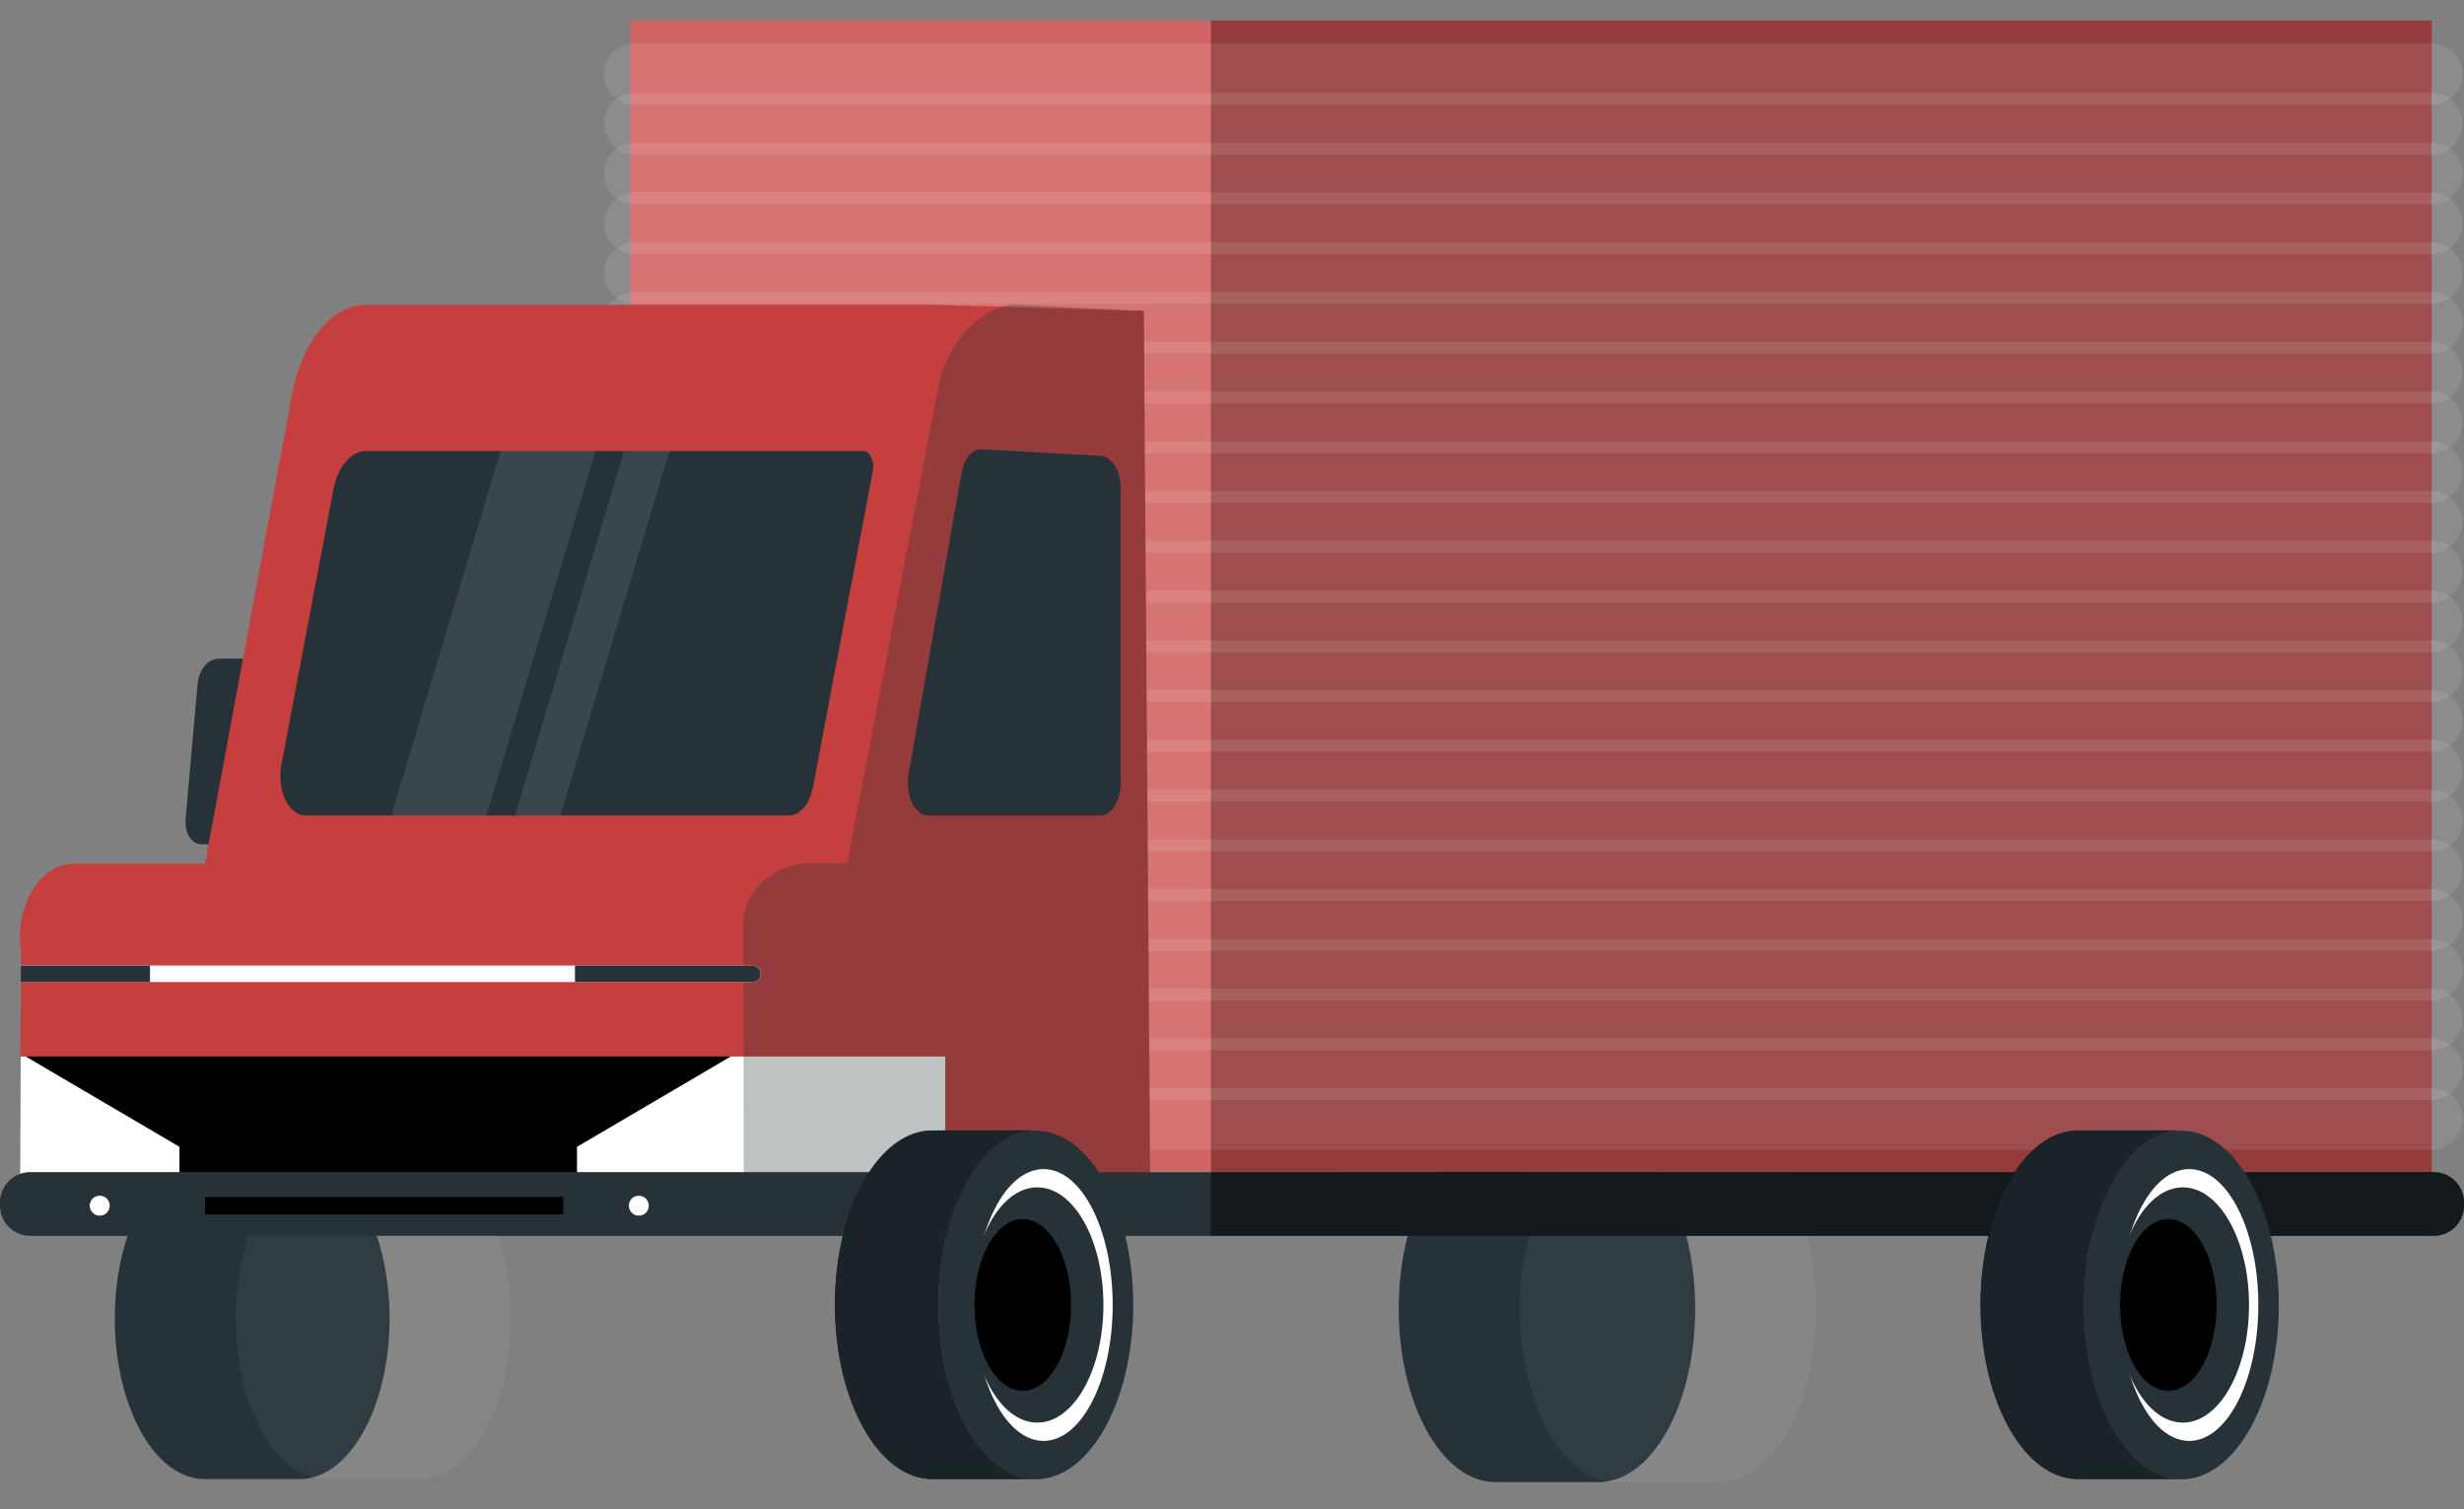 <svg width="80" height="49" viewBox="0 0 80 49" fill="none" xmlns="http://www.w3.org/2000/svg">
<rect x="0" y="0" width="80" height="49" fill="#808080" stroke="none"/>
<path d="M51.896 36.859H48.556C46.817 36.859 45.413 39.38 45.413 42.49C45.413 45.6 46.821 48.118 48.556 48.118H51.896C53.635 48.118 55.039 45.598 55.039 42.49C55.039 39.382 53.635 36.859 51.896 36.859Z" fill="#263238"/>
<path opacity="0.05" d="M55.825 36.859H52.485C50.747 36.859 49.342 39.38 49.342 42.49C49.342 45.6 50.751 48.118 52.485 48.118H55.825C57.564 48.118 58.969 45.598 58.969 42.49C58.969 39.382 57.564 36.859 55.825 36.859Z" fill="white"/>
<path d="M78.951 38.066L20.466 38.024V0.667H78.951V38.066Z" fill="#C53F3F"/>
<path opacity="0.3" d="M78.951 0.667H39.312V38.063H78.951V0.667Z" fill="#263238"/>
<path opacity="0.2" d="M39.312 0.667H20.466V38.802H39.312V0.667Z" fill="white"/>
<path opacity="0.1" d="M20.607 2.403H78.951" stroke="white" stroke-width="2" stroke-linecap="round" stroke-linejoin="round"/>
<path opacity="0.1" d="M20.607 4.02H78.951" stroke="white" stroke-width="2" stroke-linecap="round" stroke-linejoin="round"/>
<path opacity="0.1" d="M20.607 5.635H78.951" stroke="white" stroke-width="2" stroke-linecap="round" stroke-linejoin="round"/>
<path opacity="0.1" d="M20.607 7.25H78.951" stroke="white" stroke-width="2" stroke-linecap="round" stroke-linejoin="round"/>
<path opacity="0.1" d="M20.607 8.867H78.951" stroke="white" stroke-width="2" stroke-linecap="round" stroke-linejoin="round"/>
<path opacity="0.1" d="M20.607 10.482H78.951" stroke="white" stroke-width="2" stroke-linecap="round" stroke-linejoin="round"/>
<path opacity="0.1" d="M20.607 12.097H78.951" stroke="white" stroke-width="2" stroke-linecap="round" stroke-linejoin="round"/>
<path opacity="0.1" d="M20.607 13.712H78.951" stroke="white" stroke-width="2" stroke-linecap="round" stroke-linejoin="round"/>
<path opacity="0.1" d="M20.607 15.329H78.951" stroke="white" stroke-width="2" stroke-linecap="round" stroke-linejoin="round"/>
<path opacity="0.1" d="M20.607 16.944H78.951" stroke="white" stroke-width="2" stroke-linecap="round" stroke-linejoin="round"/>
<path opacity="0.1" d="M20.607 18.559H78.951" stroke="white" stroke-width="2" stroke-linecap="round" stroke-linejoin="round"/>
<path opacity="0.1" d="M20.607 20.175H78.951" stroke="white" stroke-width="2" stroke-linecap="round" stroke-linejoin="round"/>
<path opacity="0.1" d="M20.607 21.79H78.951" stroke="white" stroke-width="2" stroke-linecap="round" stroke-linejoin="round"/>
<path opacity="0.1" d="M20.607 23.405H78.951" stroke="white" stroke-width="2" stroke-linecap="round" stroke-linejoin="round"/>
<path opacity="0.1" d="M20.607 25.02H78.951" stroke="white" stroke-width="2" stroke-linecap="round" stroke-linejoin="round"/>
<path opacity="0.1" d="M20.607 26.637H78.951" stroke="white" stroke-width="2" stroke-linecap="round" stroke-linejoin="round"/>
<path opacity="0.1" d="M20.607 28.252H78.951" stroke="white" stroke-width="2" stroke-linecap="round" stroke-linejoin="round"/>
<path opacity="0.1" d="M20.607 29.867H78.951" stroke="white" stroke-width="2" stroke-linecap="round" stroke-linejoin="round"/>
<path opacity="0.1" d="M20.607 31.484H78.951" stroke="white" stroke-width="2" stroke-linecap="round" stroke-linejoin="round"/>
<path opacity="0.1" d="M20.607 33.099H78.951" stroke="white" stroke-width="2" stroke-linecap="round" stroke-linejoin="round"/>
<path opacity="0.1" d="M20.607 34.714H78.951" stroke="white" stroke-width="2" stroke-linecap="round" stroke-linejoin="round"/>
<path opacity="0.1" d="M20.607 36.331H78.951" stroke="white" stroke-width="2" stroke-linecap="round" stroke-linejoin="round"/>
<path d="M9.733 37.594H6.642C5.031 37.594 3.727 39.928 3.727 42.808C3.727 45.688 5.031 48.02 6.642 48.02H9.733C11.344 48.02 12.648 45.686 12.648 42.808C12.648 39.93 11.344 37.594 9.733 37.594Z" fill="#263238"/>
<path opacity="0.05" d="M13.664 37.594H10.572C8.961 37.594 7.656 39.928 7.656 42.808C7.656 45.688 8.961 48.02 10.572 48.02H13.664C15.273 48.02 16.58 45.686 16.58 42.808C16.58 39.93 15.273 37.594 13.664 37.594Z" fill="white"/>
<path d="M8.014 27.411H6.552C6.265 27.421 6.029 27.115 6.024 26.726C6.02 26.685 6.02 26.644 6.024 26.604L6.417 22.189C6.466 21.735 6.747 21.403 7.085 21.382H8.56C8.845 21.382 9.081 21.682 9.086 22.071C9.086 22.111 9.086 22.15 9.086 22.189L8.694 26.604C8.635 27.052 8.344 27.399 8.014 27.411Z" fill="#263238"/>
<path d="M9.475 12.83L6.656 28.034L37.35 40.058L37.136 10.093L30.385 9.897H11.894C10.782 9.887 9.802 11.081 9.475 12.83Z" fill="#C53F3F"/>
<path d="M32.312 15.276C31.167 15.225 30.14 16.164 29.804 17.564L27.481 27.293H23.012L22.768 40.128H37.47" fill="#C53F3F"/>
<path d="M9.915 26.476C9.466 26.476 9.102 25.898 9.102 25.187C9.102 25.063 9.114 24.94 9.138 24.818L10.825 15.891C10.967 15.15 11.399 14.643 11.888 14.645H28.033C28.208 14.645 28.352 14.869 28.352 15.148C28.352 15.197 28.347 15.247 28.338 15.295C27.984 17.134 26.835 23.227 26.395 25.557C26.293 26.103 25.974 26.476 25.609 26.476H9.915Z" fill="#263238"/>
<path d="M24.772 30.433C24.772 30.589 24.761 30.746 24.739 30.901L24.654 31.476L24.605 31.816L24.244 34.299L23.654 38.337L23.491 39.458H0.644V38.337L0.66 34.299L0.682 31.885V30.902C0.485 29.606 1.112 28.348 2.067 28.087C2.179 28.056 2.294 28.041 2.411 28.042H23.012C23.984 28.034 24.772 29.111 24.772 30.433Z" fill="#C53F3F"/>
<path d="M36.385 15.853V25.423C36.385 26.003 36.088 26.474 35.721 26.476H30.137C29.77 26.476 29.474 26.005 29.474 25.423C29.473 25.328 29.481 25.234 29.497 25.14L31.218 15.356C31.301 14.887 31.576 14.57 31.882 14.588L35.745 14.8C36.102 14.822 36.385 15.287 36.385 15.853Z" fill="#263238"/>
<path opacity="0.1" d="M19.334 14.645H16.25L12.707 26.476H15.794L19.334 14.645Z" fill="white"/>
<path opacity="0.1" d="M21.735 14.645H20.261L16.721 26.476H18.193L21.735 14.645Z" fill="white"/>
<path d="M30.692 34.299V38.337H0.648L0.664 34.299H30.692Z" fill="black"/>
<path d="M26.507 34.299H23.729L18.733 37.234V38.337H30.692V34.299H26.507Z" fill="white"/>
<path d="M5.827 37.234V38.337H0.648L0.664 34.299H0.833L5.827 37.234Z" fill="white"/>
<path opacity="0.3" d="M37.364 40.128L37.136 10.093L33.01 9.897C31.98 9.845 30.792 11.042 30.491 12.429L27.501 28.034H26.336C25.027 28.034 24.132 28.987 24.134 29.999L24.151 40.132H37.364" fill="#263238"/>
<path d="M24.695 31.618C24.695 31.655 24.687 31.692 24.671 31.725C24.656 31.759 24.633 31.79 24.605 31.814C24.557 31.859 24.494 31.883 24.428 31.883H0.682V31.348H24.434C24.479 31.349 24.524 31.36 24.563 31.382C24.603 31.404 24.636 31.436 24.66 31.474C24.685 31.518 24.697 31.567 24.695 31.618Z" fill="white"/>
<path d="M4.87 31.35V31.885H0.674L0.676 31.35H4.87Z" fill="#263238"/>
<path d="M24.695 31.618C24.695 31.655 24.687 31.692 24.671 31.725C24.656 31.759 24.633 31.79 24.605 31.814C24.557 31.859 24.494 31.883 24.428 31.883H18.668V31.348H24.428C24.474 31.349 24.518 31.36 24.558 31.382C24.597 31.404 24.63 31.436 24.654 31.474C24.681 31.517 24.695 31.567 24.695 31.618V31.618Z" fill="#263238"/>
<path d="M80 39.036V39.142C80 39.403 79.897 39.653 79.712 39.837C79.528 40.021 79.278 40.124 79.018 40.124H0.982C0.722 40.124 0.472 40.021 0.288 39.837C0.103 39.653 0 39.403 0 39.142V39.036C0 38.776 0.103 38.526 0.288 38.341C0.472 38.157 0.722 38.054 0.982 38.054H79.018C79.278 38.054 79.528 38.157 79.712 38.341C79.897 38.526 80 38.776 80 39.036V39.036Z" fill="#263238"/>
<path d="M18.287 38.861H6.656V39.429H18.287V38.861Z" fill="black"/>
<path d="M3.562 39.144C3.562 39.208 3.543 39.271 3.507 39.324C3.472 39.377 3.421 39.419 3.362 39.443C3.303 39.468 3.238 39.474 3.175 39.462C3.112 39.45 3.055 39.419 3.009 39.374C2.964 39.329 2.933 39.271 2.92 39.209C2.907 39.146 2.913 39.081 2.938 39.021C2.962 38.962 3.003 38.911 3.056 38.876C3.109 38.84 3.172 38.82 3.236 38.82C3.278 38.82 3.321 38.828 3.36 38.844C3.4 38.86 3.436 38.884 3.466 38.914C3.497 38.944 3.521 38.98 3.537 39.02C3.553 39.059 3.562 39.101 3.562 39.144V39.144Z" fill="white"/>
<path d="M21.065 39.144C21.065 39.208 21.046 39.271 21.01 39.324C20.975 39.377 20.924 39.419 20.865 39.444C20.805 39.468 20.74 39.474 20.677 39.462C20.615 39.45 20.557 39.419 20.512 39.373C20.466 39.328 20.435 39.27 20.423 39.207C20.41 39.144 20.417 39.079 20.441 39.02C20.466 38.961 20.507 38.91 20.561 38.874C20.614 38.839 20.677 38.82 20.741 38.82C20.783 38.82 20.825 38.828 20.865 38.845C20.904 38.861 20.94 38.885 20.97 38.915C21 38.945 21.024 38.981 21.04 39.02C21.056 39.059 21.065 39.102 21.065 39.144V39.144Z" fill="white"/>
<path d="M30.464 42.362C30.464 39.236 31.88 36.702 33.629 36.702H30.271C28.525 36.702 27.108 39.236 27.108 42.362C27.108 45.488 28.525 48.02 30.271 48.02H33.629C31.88 48.026 30.464 45.494 30.464 42.362Z" fill="black"/>
<path opacity="0.7" d="M30.464 42.362C30.464 39.236 31.88 36.702 33.629 36.702H30.271C28.525 36.702 27.108 39.236 27.108 42.362C27.108 45.488 28.525 48.02 30.271 48.02H33.629C31.88 48.026 30.464 45.494 30.464 42.362Z" fill="#263238"/>
<path d="M33.629 48.028C35.377 48.028 36.794 45.494 36.794 42.368C36.794 39.242 35.377 36.708 33.629 36.708C31.881 36.708 30.464 39.242 30.464 42.368C30.464 45.494 31.881 48.028 33.629 48.028Z" fill="#263238"/>
<path d="M33.882 46.781C35.121 46.781 36.126 44.805 36.126 42.368C36.126 39.931 35.121 37.956 33.882 37.956C32.643 37.956 31.639 39.931 31.639 42.368C31.639 44.805 32.643 46.781 33.882 46.781Z" fill="white"/>
<path d="M33.678 46.187C34.864 46.187 35.825 44.477 35.825 42.368C35.825 40.259 34.864 38.549 33.678 38.549C32.492 38.549 31.53 40.259 31.53 42.368C31.53 44.477 32.492 46.187 33.678 46.187Z" fill="#263238"/>
<path d="M33.206 45.156C34.072 45.156 34.774 43.908 34.774 42.368C34.774 40.828 34.072 39.58 33.206 39.58C32.34 39.58 31.639 40.828 31.639 42.368C31.639 43.908 32.34 45.156 33.206 45.156Z" fill="black"/>
<path opacity="0.5" d="M80 39.036V39.142C80 39.403 79.897 39.653 79.712 39.837C79.528 40.021 79.278 40.124 79.018 40.124H39.312V38.054H79.018C79.278 38.054 79.528 38.157 79.712 38.341C79.897 38.526 80 38.776 80 39.036V39.036Z" fill="black"/>
<path d="M67.66 42.362C67.66 39.236 69.077 36.702 70.823 36.702H67.468C65.719 36.702 64.303 39.236 64.303 42.362C64.303 45.488 65.719 48.02 67.468 48.02H70.819C69.077 48.026 67.66 45.494 67.66 42.362Z" fill="black"/>
<path opacity="0.7" d="M67.66 42.362C67.66 39.236 69.077 36.702 70.823 36.702H67.468C65.719 36.702 64.303 39.236 64.303 42.362C64.303 45.488 65.719 48.02 67.468 48.02H70.819C69.077 48.026 67.66 45.494 67.66 42.362Z" fill="#263238"/>
<path d="M70.823 48.028C72.571 48.028 73.988 45.494 73.988 42.368C73.988 39.242 72.571 36.708 70.823 36.708C69.075 36.708 67.658 39.242 67.658 42.368C67.658 45.494 69.075 48.028 70.823 48.028Z" fill="#263238"/>
<path d="M71.079 46.781C72.318 46.781 73.322 44.805 73.322 42.368C73.322 39.931 72.318 37.956 71.079 37.956C69.84 37.956 68.835 39.931 68.835 42.368C68.835 44.805 69.84 46.781 71.079 46.781Z" fill="white"/>
<path d="M70.872 46.187C72.058 46.187 73.02 44.477 73.02 42.368C73.02 40.259 72.058 38.549 70.872 38.549C69.686 38.549 68.725 40.259 68.725 42.368C68.725 44.477 69.686 46.187 70.872 46.187Z" fill="#263238"/>
<path d="M70.401 45.156C71.267 45.156 71.969 43.908 71.969 42.368C71.969 40.828 71.267 39.58 70.401 39.58C69.535 39.58 68.833 40.828 68.833 42.368C68.833 43.908 69.535 45.156 70.401 45.156Z" fill="black"/>
</svg>

